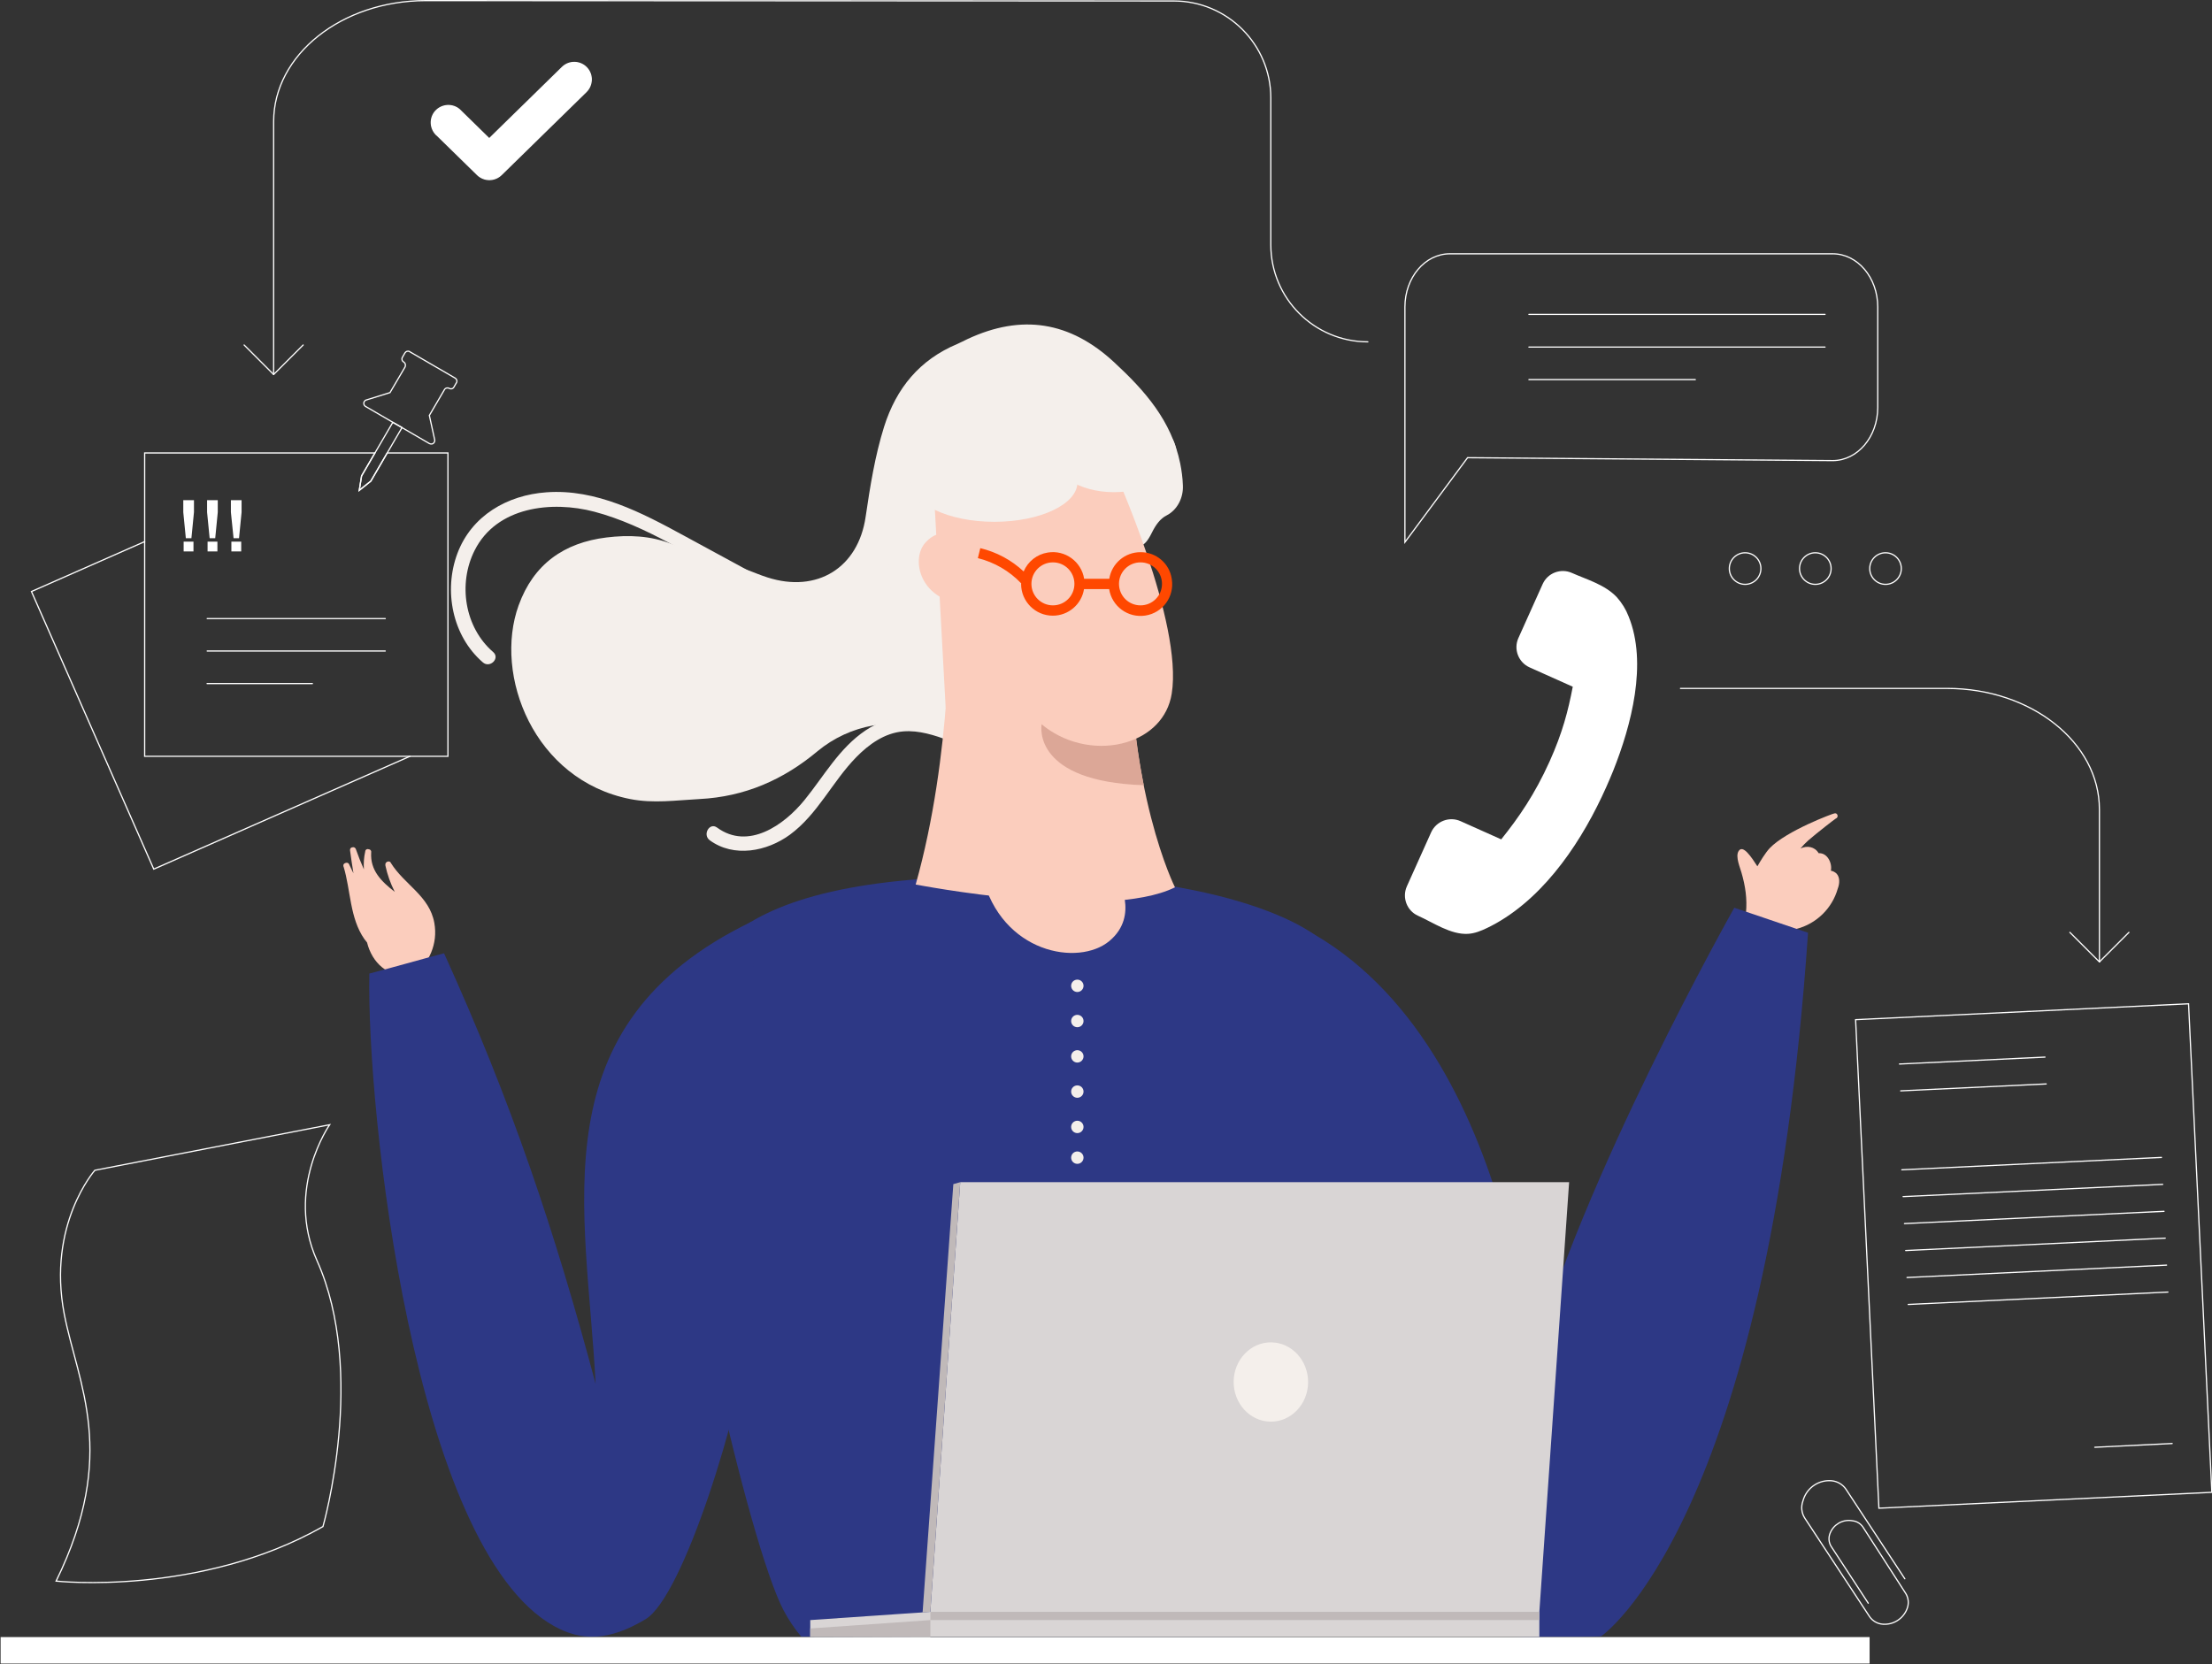 <?xml version="1.0" encoding="utf-8"?>
<!-- Generator: Adobe Illustrator 25.0.0, SVG Export Plug-In . SVG Version: 6.00 Build 0)  -->
<svg version="1.1" id="Layer_1" xmlns="http://www.w3.org/2000/svg" xmlns:xlink="http://www.w3.org/1999/xlink" x="0px" y="0px"
	 viewBox="0 0 1821.2 1370.4" style="enable-background:new 0 0 1821.2 1370.4;" xml:space="preserve">
<rect x="0" y="0" width="1821.2" height="1370.4" fill="#333333" stroke="none"/>
<style type="text/css">
	.st0{fill:#F4EFEB;}
	.st1{fill:none;stroke:#FFFFFF;stroke-linecap:round;stroke-miterlimit:10;}
	.st2{fill:#FBCDBD;}
	.st3{fill:#2D3885;}
	.st4{fill:#D9D5D5;}
	.st5{fill:#C0B9B9;}
	.st6{fill:#FFFFFF;}
	.st7{fill:#DCA797;}
	.st8{fill:#FF4800;}
	.st9{fill:none;stroke:#FFFFFF;stroke-width:1;stroke-linecap:round;stroke-miterlimit:10;}
	.st10{fill:#FFFFFF;stroke:#FFFFFF;stroke-miterlimit:10;}
</style>
<g id="Layer_2_1_">
	<g id="Layer_1-2">
		<path class="st0" d="M871.9,600c-15.5,17.5-35,21.3-56.6,15.6c-15.6-4.1-31-8.7-46.2-14c-32.8-11.6-69.2-5.2-96,17
			c-28.1,23.5-59.8,37.5-97.2,39.4c-19.2,1-37.9,3.8-57.1,0c-79.3-15.7-112.6-102-91.8-159.5c12.3-34,37.4-51.6,72.3-55.9
			c18.1-2.2,36.3-1.6,53.8,5.4c20.2,8.1,41.2,14,61.7,21.2c5.7,2,11.3,4.5,17.1,6.3c40.8,13.1,74.7-7.9,80.8-49.9
			c3.7-25,7.6-49.9,15.2-74.2c10.1-31.9,29.3-55.2,60.4-68.2c2.8-1.2,5.5-2.7,8.3-4c44.6-20.8,84.4-14.6,120.8,19.2
			c25.3,23.4,47.1,48.1,54.3,83.2c1.2,6,2,12,2.2,18.1c0.5,10.1-4.5,20.2-13.5,24.8c-5.1,2.6-8.8,7.6-12,14.1
			c-6.7,13.5-11.4,13.9-22.3,3.6c-15.1-14.3-26.7-31.5-39-48.1c-3.8-5.1-6.2-12.6-16.8-11.6c-9,37.2-32.7,64.6-62.7,87.3
			c-4.2,3.2-7.5,7.9-11.9,10.8c-11.4,7.6-13,18.2-10.2,30.2c1.3,5.2,2.9,10.3,5,15.2c12.7,31.5,38,49.2,68.3,60.9
			C865.7,589.7,872.5,590.8,871.9,600z"/>
		<path class="st0" d="M847.4,478.9c-11.1,13.2-24.7,25-41.1,30.2c-16.4,5.2-36.1,2.4-48-10.1c-5.9-6.3-9.5-14.4-12-22.7
			c-10.2-34.2-4.9-71.1,14.7-100.9c19.1-28.7,80.2-75.4,110.6-37.7C903.1,376.6,874.5,446.7,847.4,478.9z"/>
		<path class="st0" d="M747,392.2c-1.9,37.9-7.8,97-55.8,103.3c-23.2,3-45.4-9.5-65.1-20.2c-20.9-11.3-41.7-22.7-62.6-34
			c-34.9-19-72.5-38.9-113.6-35.9c-32.3,2.3-61.6,19.2-73.3,50.3c-11.5,30.7-4.2,68.1,21,89.8c5.8,5,14.3-3.4,8.5-8.5
			c-23.6-20.3-29.2-56.3-15.3-83.8c18.1-36,63.4-41.1,98.6-31.8c42.5,11.3,81.6,37.7,119.9,58.5c31.3,17.1,70.1,40.5,105.5,20.1
			c37.7-21.8,42.2-68.8,44.2-107.8C759.4,384.5,747.4,384.5,747,392.2L747,392.2z"/>
		<path class="st0" d="M848.4,608.7c-24.2,9.2-48.3-5.3-70.9-12.8c-22.4-7.4-44.7-8-64.9,5.6c-21.7,14.6-34.2,37.6-50.3,57.4
			c-16.7,20.5-46.2,41.4-71.9,22.6c-6.2-4.6-12.2,5.8-6.1,10.4c19.9,14.6,47.1,9.3,66-4.5c23-16.9,35-43.8,54.7-63.9
			c10.4-10.6,23.3-19.9,38.6-21.2c13.1-1.1,25.9,3.2,38,7.6c22.4,8.2,46,19.3,70,10.2C858.8,617.5,855.7,605.9,848.4,608.7
			L848.4,608.7z"/>
		<path class="st1" d="M78.1,963.7c0,0-39.4,44.6-25.2,118.4c11.2,58,44.8,114.7-6.7,219.9c0,0,118.1,12.8,219.7-44.9
			c0,0,36.4-126.7-4.9-219c-26.5-59.2,10.4-111.9,10.4-111.9L78.1,963.7z"/>
		<path class="st2" d="M290.4,697.7c-0.1,0-0.3,0-0.4,0.1h-0.2c-0.9,0.2-1.6,1-1.6,2v0.5c0.8,5.8,1.7,12.2,2.8,18.8
			c-1.1-2.3-2.3-4.6-3.4-7c-0.3-1.2-1.5-1.9-2.7-1.6l0,0c-0.2,0-0.4,0.1-0.5,0.2c-1.2,0.2-1.9,1.3-1.7,2.5c0,0.2,0.1,0.4,0.2,0.5
			c5.9,19.5,5,42.3,17.1,59.6c0.7,1,1.5,1.9,2.2,2.8c4.2,16.9,17.2,28.6,34.8,27.2c0.4,1.1,1.6,1.6,2.7,1.2l0,0
			c0.3-0.1,0.5-0.2,0.7-0.4c12.9-11.2,20.3-26.8,17.2-44.1c-4-22.3-24.6-31.4-35.8-49.4c-0.2-0.6-0.8-1.1-1.5-1.2
			c-1.4-0.2-2.8,0.7-3,2.2l0,0v1.1c1.6,7.5,4.2,14.8,7.7,21.7c-11-8.5-20.3-17.7-19.4-32.3c0.3-1.2-0.4-2.4-1.6-2.7h-0.1
			c-0.2,0-0.3-0.1-0.5-0.1c-1-0.4-2.2,0.2-2.6,1.2c-0.1,0.2-0.1,0.5-0.1,0.7c-1.1,4.8-1.4,9.8-1.1,14.7c-2.5-5.6-4.7-11.2-6.7-16.9
			c-0.1-0.1-0.1-0.2-0.2-0.3l0,0C292.2,697.9,291.3,697.5,290.4,697.7z"/>
		<path class="st2" d="M1431.4,700.9c3.6-5.9,10.7,5.1,15.5,12.5c2.2-3.9,6.7-11.3,10.1-14.9c13.7-14.4,52.8-28.9,53.4-28.7
			c2.6-0.7,3.7,3.4,1,4.3c-0.4,0.1-15.5,11.8-22.4,17.8c-2.4,2.1-4.6,4.4-6.6,6.8l0,0c5.4-2.6,11.7-1.5,14.9,3.8v0.1
			c7.4-0.5,11.4,8.5,10.1,14.4c1.7,0.3,3.3,1.1,4.6,2.3c3.1,3.2,2.6,8.6,1.1,12.4c-4.6,16.4-17.7,29.1-34.2,33.3
			c-0.3,0.2-0.7,0.2-1.1,0.2c-13-1-25.8-3-36.9-10.3c-0.7,0-1.4-0.4-1.7-1.1c-1-0.1-1.7-1-1.7-2v-0.1c1.1-11.5-0.5-22.1-3.7-33.1
			C1432.8,714.7,1428.6,705.5,1431.4,700.9z"/>
		<path class="st3" d="M659.7,1347.8c-5.6-6.7-10.4-13.9-14.5-21.6c-28.9-54.7-92.6-335.1-88.6-414.6S550.3,742,750,724.5
			c198.6-17.5,309.3,23.5,339.1,50.7c33.9,30.9,45.3,77.3,31.4,201.8c-12.1,107.6-33.1,294.5-98.8,370.8H659.7z"/>
		<path class="st3" d="M1096.4,1100.9c0,0,70.2,245.5,134.7,246.6s87.1,0,87.1,0s137.2-92.9,170.4-579.4l-60.7-20.6
			c0,0-127.5,225.9-167.2,377.6c0,0-21.6-319.5-233.9-379L1096.4,1100.9z"/>
		<path class="st3" d="M619.5,1087.6c-10.2,76.2-57,227.2-88,245.8c-30.5,18.2-52.9,18.2-75.6,5.5
			c-115.2-64.6-154.2-424.3-151.8-537.2c20.4-5.3,41-11.3,61.5-16.7c55.9,123.1,91.6,230.2,124.8,354.6
			c-7.5-144.9-48.6-295.2,128.4-380.6C622.8,851.7,629.7,1011.5,619.5,1087.6z"/>
		<polygon class="st2" points="768.4,395.5 917.4,387.4 927.6,574.7 778.6,582.8 		"/>
		<path class="st2" d="M917.4,387.4c0,0,56.8,125.3,47.3,183.9c-6.6,40.7-59.1,54.7-97.3,32c-14.8-8.9-26.2-22.5-32.5-38.5
			L917.4,387.4z"/>
		<path class="st2" d="M919.7,722.8c0,0,19.1,30.9-6.3,52.1s-88.8,10.2-104.6-53.3C808.8,721.6,900.5,707.6,919.7,722.8"/>
		<path class="st2" d="M967.4,730.7c0,0-39.9-78.7-37.6-222.8l-148-5.1c0,0,2.4,118.2-27.9,225.6C754,728.3,910.1,759,967.4,730.7"
			/>
		<polygon class="st4" points="766,1327.3 1267.4,1327.3 1291.9,973.5 790.6,973.5 		"/>
		<polygon class="st4" points="667.1,1347.8 1267.4,1347.8 1267.4,1327.3 766,1327.3 667.1,1334.1 		"/>
		<rect x="766" y="1327.3" class="st5" width="501.4" height="6.8"/>
		<polygon class="st5" points="766,1334.1 667.1,1341 667.1,1347.8 766,1348.1 		"/>
		<path class="st0" d="M1015.7,1137.6c-0.2,18,13.3,32.8,30.2,33.1s30.9-14.2,31.1-32.2s-13.3-32.8-30.2-33.1
			S1015.9,1119.6,1015.7,1137.6z"/>
		<polygon class="st5" points="790.6,973.5 784.9,975.1 759.6,1327.8 766,1327.3 		"/>
		<path class="st2" d="M797.1,446.7c0,0-20-17.5-35.5,0.5c-12.8,14.8-2.6,52.7,41.4,50.1C803,497.3,813,472.9,797.1,446.7"/>
		<rect x="0.5" y="1348.1" class="st6" width="1538.8" height="21.8"/>
		<circle class="st0" cx="887" cy="811.8" r="5.1"/>
		<circle class="st0" cx="887" cy="840.8" r="5.1"/>
		<circle class="st0" cx="887" cy="869.9" r="5.1"/>
		<circle class="st0" cx="887" cy="898.9" r="5.1"/>
		<circle class="st0" cx="887" cy="928" r="5.1"/>
		<circle class="st0" cx="887" cy="953.3" r="5.1"/>
		<path class="st7" d="M941.7,646.6c-90.6-3-84.6-47.6-84.1-50.2c3.1,2.6,6.4,4.9,9.9,7c21.7,12.9,48,13.9,68,4.8
			C937.2,622.1,939.4,634.9,941.7,646.6z"/>
		<path class="st8" d="M939,454.7c-12.8,0-23.7,9.3-25.7,21.9h-20.7c-2.3-14.2-15.7-23.9-29.9-21.6c-8.9,1.4-16.4,7.3-19.9,15.6
			c-10-9.4-22.3-16-35.7-19.2l-2,8.2c13.6,3.4,26,10.6,35.7,20.8c0,0.2-0.1,0.3-0.1,0.5c0,14.4,11.7,26.1,26.1,26.1
			c12.8,0,23.7-9.3,25.7-21.9h20.7c2.2,14.2,15.5,24,29.8,21.8s24-15.5,21.8-29.8c0-0.2-0.1-0.4-0.1-0.6
			C962.8,463.9,951.8,454.6,939,454.7z M866.9,498.5c-9.8,0-17.7-7.9-17.7-17.7s7.9-17.7,17.7-17.7s17.7,7.9,17.7,17.7
			C884.6,490.6,876.7,498.5,866.9,498.5L866.9,498.5z M939,498.5c-9.8,0-17.7-7.9-17.7-17.7s7.9-17.7,17.7-17.7s17.7,7.9,17.7,17.7
			S948.8,498.5,939,498.5L939,498.5z"/>
		<ellipse class="st0" cx="917.1" cy="372.8" rx="51.4" ry="32.5"/>
		<ellipse class="st0" cx="818.7" cy="397.2" rx="68.4" ry="32.5"/>
		<path class="st1" d="M1508.9,209h-315.2c-20.5,0-37,19.6-37,43.8v193.7l51.6-69.6l300.6,2.4c20.5,0,37.1-19.6,37.1-43.8v-82.7
			C1546,228.6,1529.4,209,1508.9,209z"/>
		<line class="st1" x1="1502.6" y1="258.9" x2="1258.8" y2="258.9"/>
		<line class="st1" x1="1258.8" y1="285.8" x2="1502.6" y2="285.8"/>
		<line class="st1" x1="1395.8" y1="312.6" x2="1258.8" y2="312.6"/>
		
			<rect x="1537" y="832.8" transform="matrix(0.999 -4.762780e-02 4.762780e-02 0.999 -47.356 80.91)" class="st9" width="274.4" height="402.7"/>
		<line class="st1" x1="1563.9" y1="876.2" x2="1683.7" y2="870.5"/>
		<line class="st1" x1="1564.9" y1="898.3" x2="1684.7" y2="892.6"/>
		<line class="st1" x1="1565.8" y1="963.3" x2="1779.6" y2="953.1"/>
		<line class="st1" x1="1566.9" y1="985.4" x2="1780.6" y2="975.3"/>
		<line class="st1" x1="1568" y1="1007.6" x2="1781.7" y2="997.5"/>
		<line class="st1" x1="1569" y1="1029.8" x2="1782.7" y2="1019.6"/>
		<line class="st1" x1="1570.1" y1="1052" x2="1783.8" y2="1041.8"/>
		<line class="st1" x1="1571.1" y1="1074.2" x2="1784.9" y2="1064"/>
		<line class="st1" x1="1724.7" y1="1191.8" x2="1788.4" y2="1188.7"/>
		<path class="st6" d="M1231.8,760.3c-2.5,1.4-5,2.7-7.5,3.9c-5,2.4-10.2,4.5-15.7,4.8c-14.2,0.8-28.6-9.3-41.1-14.9
			c-9.2-4.1-13.3-15-9.2-24.2l0,0l20-44.5c4.2-9.2,15-13.3,24.2-9.2l33.5,15c14.7-18.4,27.5-36.9,39.8-64.1
			c10.7-23.8,15.3-41.8,19.1-61.6l-35.5-15.9c-9.2-4.1-13.4-14.9-9.3-24.1l20-44.5c4.1-9.2,14.9-13.3,24.1-9.2l0,0l0,0
			c12.6,5.6,27.2,9.6,37,20c4.1,4.6,7.4,9.9,9.6,15.6c15.9,38.8,2.2,90.1-12.6,127.3c-1.8,4.4-3.7,8.9-5.8,13.6
			C1303.5,690.7,1273.6,736.7,1231.8,760.3z"/>
		<circle class="st1" cx="1552.4" cy="468.2" r="13"/>
		<circle class="st1" cx="1494.6" cy="468.2" r="13"/>
		<circle class="st1" cx="1436.8" cy="468.2" r="13"/>
		<path class="st1" d="M225.3,307.4V100.1c0-55,56.1-99.6,125.3-99.6l615.8,0.3c44.1,0,79.9,35.8,79.9,79.9v120.9
			c0,44.1,35.8,79.9,79.9,79.9l0,0"/>
		<path class="st1" d="M1383.6,566.9h219.6c69.2,0,125.3,44.6,125.3,99.6V792"/>
		<line class="st1" x1="225.3" y1="308.4" x2="201" y2="284.1"/>
		<line class="st1" x1="225.3" y1="308.4" x2="249.6" y2="284.1"/>
		<path class="st1" d="M375.7,315.3l-2,3.5c-0.5,0.9-1.4,1.4-2.4,1.4c-0.5,0-1-0.2-1.5-0.4c-1.4-0.8-3.1-0.3-3.9,1c0,0,0,0,0,0.1
			l-12.4,21.2l4.4,20.1c0.3,1.5-0.7,3.1-2.2,3.4c-0.7,0.1-1.5,0-2.1-0.3l-22.5-13.1l-7.6-4.4L301,334.7c-1.4-0.8-1.9-2.6-1.1-4
			c0.4-0.6,0.9-1.1,1.6-1.3l19.6-6.1l12.4-21.1c0.2-0.5,0.3-1,0.3-1.5c0-1-0.5-2-1.4-2.6c-1.4-0.7-1.9-2.5-1.1-3.8c0,0,0,0,0-0.1
			s0-0.1,0.1-0.1l0,0l2-3.5c0.8-1.3,2.4-1.8,3.8-1.1l0.1,0.1l37.5,21.8c1.3,0.8,1.8,2.4,1.1,3.8
			C375.8,315.2,375.8,315.3,375.7,315.3z"/>
		<polygon class="st1" points="331,352.1 318.8,373 305.3,396.2 295.8,403.8 297.7,391.9 308.7,373 323.4,347.8 		"/>
		<polygon class="st1" points="368.8,373 368.8,622.8 119.1,622.8 119.1,373 308.7,373 297.7,391.9 295.8,403.8 305.3,396.2 
			318.8,373 		"/>
		<path class="st6" d="M153,443.2l-2.1-21.4v-9.9h8.8v9.9l-2.1,21.4H153z M151.2,454.1V446h8.1v8.1H151.2z"/>
		<path class="st6" d="M172.6,443.2l-2.1-21.4v-9.9h8.8v9.9l-2.1,21.4H172.6z M170.9,454.1V446h8.1v8.1H170.9z"/>
		<path class="st6" d="M192.3,443.2l-2.2-21.4v-9.9h8.8v9.9l-2.1,21.4H192.3z M190.5,454.1V446h8.1v8.1H190.5z"/>
		<line class="st1" x1="317.2" y1="509.4" x2="170.6" y2="509.4"/>
		<line class="st1" x1="317.2" y1="536.1" x2="170.6" y2="536.1"/>
		<line class="st1" x1="257.2" y1="562.9" x2="170.5" y2="562.9"/>
		<polyline class="st1" points="337.5,622.8 126.6,715.7 25.9,487.1 119.1,446 		"/>
		<path class="st1" d="M1568.3,1300.1l-48.5-73.8c-2.7-3.9-6.9-6.4-11.6-6.9l0,0c-10.2-1-19.7,5.1-23.2,14.7l-0.6,1.9
			c-1.7,4.7-1.2,9.9,1.5,14.1l53.4,81.2c2.5,3.6,6.5,5.9,10.9,6.2h0.2c8.6,0.6,16.6-4.6,19.7-12.6l0,0c1.7-4.2,1.3-9-1.1-12.8
			l-35.2-54.6c-1.9-2.8-4.9-4.7-8.2-5.1l-1.3-0.2c-7.5-1-14.7,3.3-17.5,10.3l0,0c-1.5,3.6-1.2,7.7,0.9,11l30.5,46.7"/>
		<line class="st1" x1="1728.5" y1="792.1" x2="1704.2" y2="767.8"/>
		<line class="st1" x1="1728.5" y1="792.1" x2="1752.8" y2="767.8"/>
		<path class="st10" d="M482.8,55.6c-5.4-5.5-14.3-5.6-19.8-0.2l0,0l-60.2,58.9l-23.4-22.9c-5.2-5.7-14.1-6-19.8-0.8
			c-5.7,5.2-6,14.1-0.8,19.8l0,0c0.3,0.4,0.7,0.7,1.1,1l33.2,32.5c5.5,5.3,14.1,5.3,19.6,0l70-68.5
			C488.1,69.9,488.2,61.1,482.8,55.6L482.8,55.6z"/>
	</g>
</g>
</svg>
